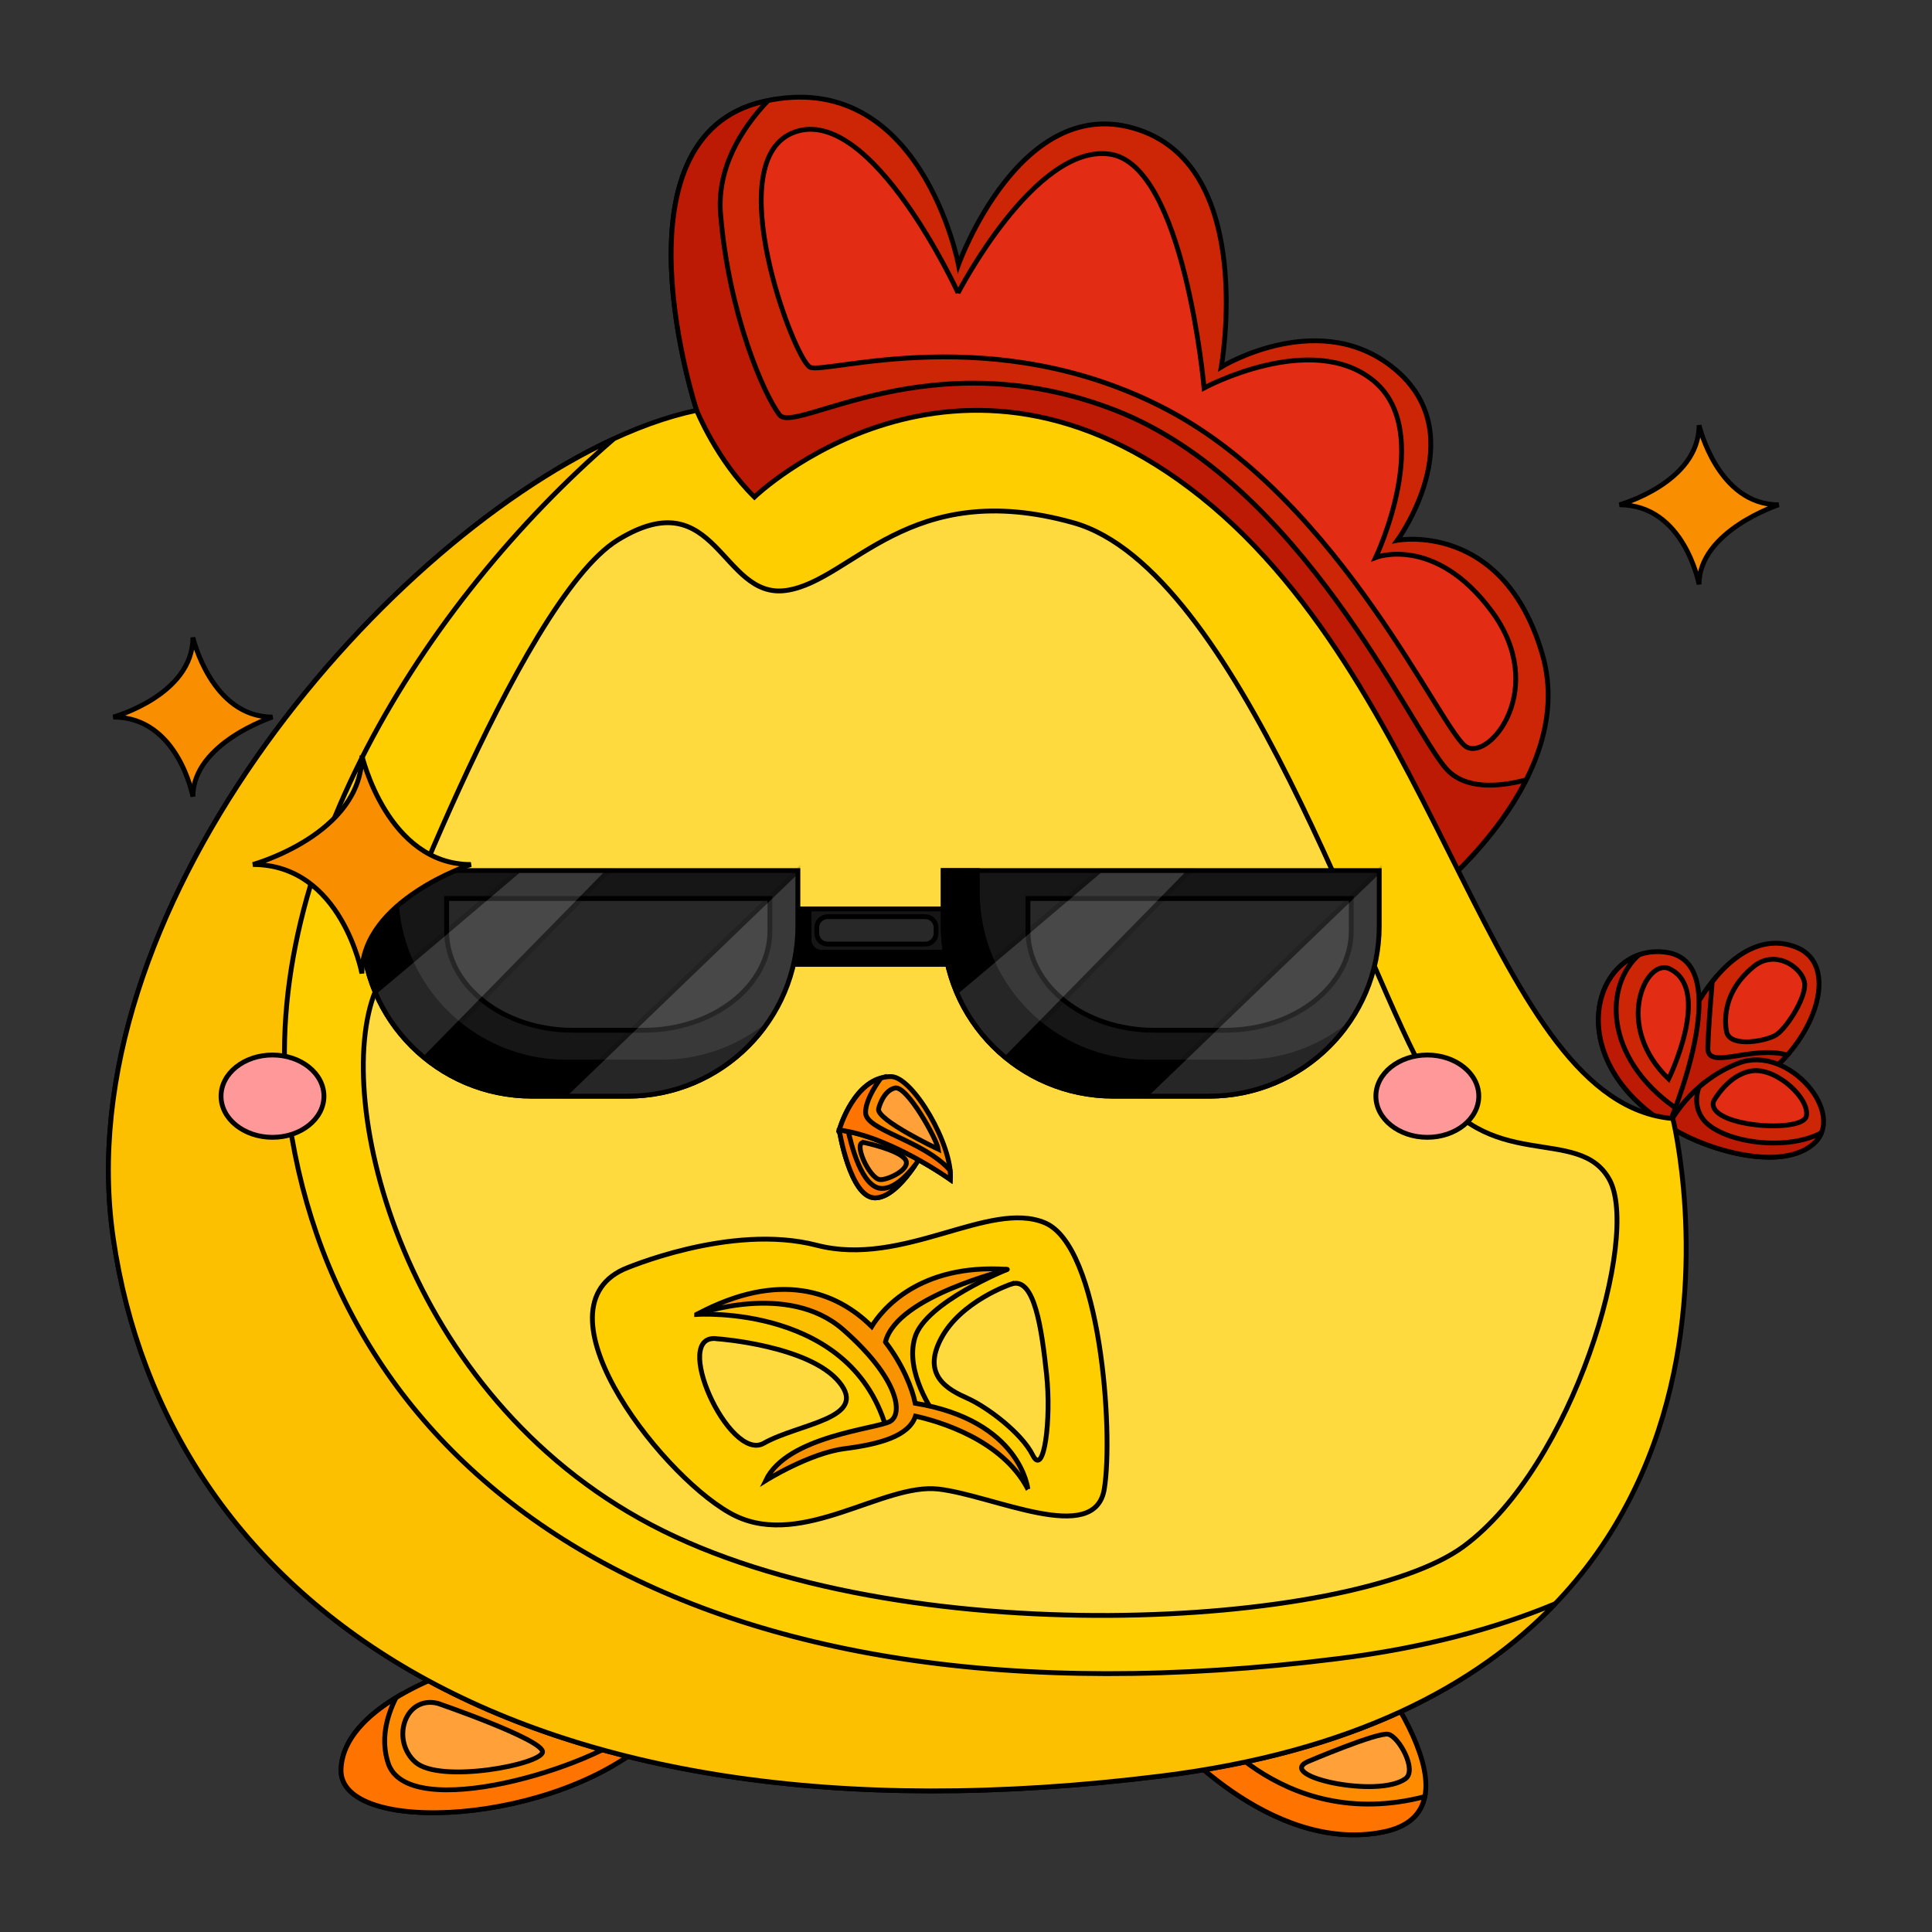 <svg width="400" height="400" xmlns="http://www.w3.org/2000/svg">

 <rect width="100%" height="100%" fill="#333333" stroke="none"/>

 <g>
  <title>background</title>
  <rect fill="none" id="canvas_background" height="402" width="402" y="-1" x="-1"/>
 </g>
 <g>
  <title>Layer 1</title>
  <g stroke="null" id="svg_1">
   <g stroke="null" id="svg_2" display="none">
    <path stroke="null" id="svg_3" d="m-255.175,41.711c-15.843,0 -29.424,9.664 -35.185,23.417c-5.781,-3.529 -12.549,-5.599 -19.818,-5.599c-21.061,0 -38.135,17.074 -38.135,38.136c0,1.211 0.071,2.406 0.181,3.589c-15.322,1.186 -27.394,13.968 -27.394,29.595c0,16.41 13.303,29.713 29.713,29.713c14.914,0 27.225,-10.999 29.352,-25.322c2.049,0.34 4.138,0.561 6.283,0.561c15.844,0 29.425,-9.664 35.185,-23.417c5.781,3.529 12.549,5.599 19.818,5.599c21.062,0 38.136,-17.074 38.136,-38.136c0,-21.061 -17.074,-38.135 -38.136,-38.135z" fill="#CD2606"/>
    <path stroke="null" id="svg_4" d="m-220.133,64.802c-5.838,-13.578 -19.325,-23.09 -35.042,-23.09c-15.843,0 -29.424,9.664 -35.185,23.417c-5.781,-3.529 -12.549,-5.599 -19.818,-5.599c-21.061,0 -38.135,17.074 -38.135,38.136c0,1.211 0.071,2.406 0.181,3.589c-15.322,1.186 -27.394,13.968 -27.394,29.595c0,15.167 11.371,27.655 26.048,29.464c0.709,-7.775 0.107,-16.401 -5.051,-14.73c-8.391,2.718 -17.609,-10.045 -12.291,-23.401c5.319,-13.354 22.455,-15.009 24.346,-17.728c1.891,-2.718 -4.018,-23.518 15.837,-31.909c19.855,-8.391 34.746,0.118 37.346,-0.709c2.6,-0.827 7.862,-19.64 34.746,-22.927c16.026,-1.96 27.641,7.739 34.412,15.894z" fill="#B51702"/>
    <path stroke="null" id="svg_5" d="m-129.114,213.347c0,0 21.615,12.737 22.828,15.99c1.213,3.253 -18.306,20.181 -18.306,20.181l-4.521,-36.171z" fill="#FF8B00"/>
    <path stroke="null" id="svg_6" d="m-124.593,249.518c0,0 7.887,-6.845 13.323,-12.667c-8.781,-2.444 -11.582,-13.865 -12.447,-20.236c-3.112,-1.92 -5.398,-3.268 -5.398,-3.268l4.521,36.171z" fill="#FF7300"/>
    <path stroke="null" id="svg_7" d="m-265.831,342.706c0,0 3.065,37.374 17.402,37.176c14.337,-0.198 19.775,-38.561 19.775,-38.561l-37.176,1.384z" fill="#FF8B00"/>
    <path stroke="null" id="svg_8" d="m-245.062,376.02c-11.54,0.159 -15.775,-24.013 -16.988,-33.454l-3.781,0.141c0,0 3.065,37.374 17.402,37.176c3.652,-0.051 6.724,-2.585 9.279,-6.324c-1.775,1.516 -3.74,2.431 -5.911,2.461z" fill="#FF7300"/>
    <path stroke="null" id="svg_9" d="m-416.696,234.145c0,0 24.895,-0.726 33.554,-29.163c8.659,-28.437 29.495,-102.039 110.945,-118.275c81.45,-16.236 139.087,72.249 149.369,156.405c10.283,84.156 -50.602,122.851 -146.934,116.898c-96.333,-5.953 -137.193,-72.325 -146.934,-125.865z" fill="#FECE00"/>
    <path stroke="null" id="svg_10" d="m-140.549,220.957c-9.847,-61.324 -57.697,-103.993 -96.047,-102.956c-38.349,1.036 -90.518,37.831 -99.501,62.879c-8.983,25.049 -21.075,55.97 -21.075,55.97c-6.587,17.068 -0.092,42.243 20.465,62.8c20.557,20.557 81.75,41.239 131.292,30.858c41.614,-8.72 74.713,-48.226 64.866,-109.551zm-129.914,79.808c-14.847,4.146 -48.532,-6.838 -43.868,-23.198c0,0 11.881,-29.662 25.806,-36.917c13.925,-7.255 51.066,6.341 53.657,18.459c2.591,12.117 -20.749,37.511 -35.595,41.657z" fill="#FFDA3E"/>
    <path stroke="null" id="svg_11" d="m-288.626,259.315c0,0 -4.878,13.928 -3.727,19.171c1.151,5.242 29.567,1.823 29.567,1.823s-2.03,4.483 -13.893,5.774c-11.864,1.292 -23.412,2.841 -24.248,-2.279c-0.836,-5.12 12.301,-24.489 12.301,-24.489z" fill="#FCC000"/>
    <path stroke="null" id="svg_12" d="m-213.854,248.339c0.635,5.689 -3.986,10.874 -10.322,11.581c-6.336,0.707 -11.986,-3.332 -12.621,-9.021c-0.635,-5.689 3.986,-10.874 10.322,-11.581c6.335,-0.707 11.986,3.332 12.621,9.021z" fill="#FF9999"/>
    <g stroke="null" id="svg_13" display="inline">
     <path stroke="null" id="svg_14" d="m-174.302,214.034c0,11.107 -9.004,20.111 -20.111,20.111c-11.107,0 -20.112,-9.005 -20.112,-20.111c0,-11.107 9.004,-20.112 20.112,-20.112c11.107,0 20.111,9.004 20.111,20.112z"/>
     <path stroke="null" id="svg_15" d="m-187.078,224.218c0,2.719 -2.204,4.923 -4.922,4.923c-2.719,0 -4.922,-2.204 -4.922,-4.923c0,-2.718 2.204,-4.922 4.922,-4.922c2.718,0 4.922,2.204 4.922,4.922z" fill="#FFFFFF"/>
     <path stroke="null" id="svg_16" d="m-175.448,207.393c-2.746,-7.839 -10.189,-13.471 -18.966,-13.471c-11.107,0 -20.112,9.004 -20.112,20.112c0,0.408 0.037,0.807 0.061,1.209c6.847,1.237 22.596,2.428 39.017,-7.85z" fill="#FCAE00"/>
     <path stroke="null" id="svg_17" d="m-175.448,207.393c-0.381,-1.089 -0.872,-2.122 -1.426,-3.116c-8.178,7.594 -29.036,10.978 -31.551,5.202c-1.12,-2.572 -0.678,-6.392 0.303,-10.131c-3.931,3.67 -6.404,8.884 -6.404,14.687c0,0.408 0.037,0.807 0.061,1.209c6.847,1.237 22.596,2.428 39.017,-7.85z" fill="#F99300"/>
     <path stroke="null" id="svg_18" d="m-205.369,205.878c0,0 -0.802,-5.661 4.34,-8.633s18.399,0.425 18.776,5.284c0.377,4.859 -21.536,12.455 -23.117,3.35z" fill="#FFC145"/>
    </g>
    <path stroke="null" id="svg_19" d="m-288.626,259.315c-0.59,0.221 -10.771,20.066 -10.623,24.198c0.148,4.131 27.921,0.26 31.315,-1.068c3.394,-1.328 18.556,-16.195 18.556,-16.195s-6.714,12.025 -14.46,17.706c-7.746,5.681 -36.149,7.599 -39.69,2.951c-3.541,-4.647 14.902,-27.591 14.902,-27.591z" fill="#F99300"/>
    <path stroke="null" id="svg_20" d="m-256.276,345.647c-95.183,-8.868 -144.253,-86.02 -123.561,-111.503c20.692,-25.483 22.761,-97.191 90.454,-124.386c34.633,-13.914 72.26,-8.553 100.974,-0.045c-23.27,-19.483 -51.666,-29.41 -83.787,-23.007c-81.45,16.236 -102.286,89.838 -110.945,118.275c-8.659,28.437 -33.554,29.163 -33.554,29.163c9.742,53.54 50.602,119.912 146.934,125.865c41.43,2.56 76.276,-3.162 101.752,-17.183c-21.412,3.949 -50.57,6.333 -88.266,2.821z" fill="#FCC000"/>
    <path stroke="null" id="svg_21" d="m-288.456,273.336c0,0 4.202,-15.313 5.566,-17.005c1.364,-1.692 29.632,1.692 30.45,3.82c0.818,2.128 -11.678,14.625 -14.516,16.371c-2.838,1.746 -22.885,1.689 -21.501,-3.187z" fill="#FFDA3E"/>
    <path stroke="null" id="svg_22" d="m-249.728,363.127c0,0 11.364,-1.013 12.591,0c1.227,1.014 -2.934,9.871 -7.789,10.031c-4.855,0.16 -10.006,-9.679 -4.802,-10.031z" fill="#FFA039"/>
    <path stroke="null" id="svg_23" d="m-118.054,222.32c0,0 7.745,4.31 8.422,5.924c0.677,1.615 -1.739,4.399 -3.889,4.417c-2.15,0.018 -11.808,-13.836 -4.533,-10.342z" fill="#FFA039"/>
    <path stroke="null" id="svg_24" d="m-280.529,69.795c0,0 13.023,-15.326 33.587,-15.131c20.564,0.195 25.938,22.197 24.608,26.603c-1.33,4.406 -20.784,-8.064 -59.026,1.663c-38.242,9.727 -70,44.062 -74.822,50.879c-4.822,6.817 -11.473,-7.981 -4.655,-14.798c6.817,-6.817 22.945,-12.055 25.439,-14.299c2.494,-2.244 -2.161,-16.377 9.477,-25.273c11.639,-8.895 30.511,-3.159 34.751,-3.824c4.24,-0.665 8.444,-3.576 10.641,-5.82z" fill="#E02810"/>
    <g stroke="null" id="svg_25" display="inline">
     <g stroke="null" id="svg_26">
      <path stroke="null" id="svg_27" d="m-416.671,234.165c0,0 2.221,-26.233 -9.299,-29.497c-11.52,-3.264 -13.563,17.618 9.299,29.497z" fill="#CD2606"/>
      <path stroke="null" id="svg_28" d="m-418.375,225.741c0,0 -0.628,-16.426 -6.341,-18.044c-5.712,-1.619 -4.995,12.154 6.341,18.044z" fill="#E02810"/>
      <path stroke="null" id="svg_29" d="m-427.808,204.365c-9.823,-0.62 -10.441,18.588 11.137,29.801c0,0 0.096,-1.217 0.144,-3.1c-14.952,-9.523 -16.592,-22.954 -11.28,-26.701z" fill="#B51702"/>
     </g>
     <g stroke="null" id="svg_30">
      <path stroke="null" id="svg_31" d="m-416.677,234.165c0,0 13.673,-7.575 12.706,-19.207c-0.967,-11.632 -18.883,-9.796 -12.706,19.207z" fill="#CD2606"/>
      <path stroke="null" id="svg_32" d="m-416.44,213.945c-1.699,4.153 -2.257,10.733 -0.236,20.22c0,0 3.026,-1.676 6.13,-4.663c-4.382,-6.337 -4.134,-14.639 -3.201,-19.517c-0.998,0.9 -1.935,2.216 -2.693,3.96z" fill="#B51702"/>
      <path stroke="null" id="svg_33" d="m-410.214,224.889c0,0 7.48,-8.492 3.72,-12.98c-3.761,-4.488 -9.219,2.911 -3.72,12.98z" fill="#E02810"/>
     </g>
     <g stroke="null" id="svg_34">
      <path stroke="null" id="svg_35" d="m-416.671,234.165c0,0 -11.714,-11.075 -18.847,-3.684c-7.134,7.392 6.125,14.598 18.847,3.684z" fill="#CD2606"/>
      <path stroke="null" id="svg_36" d="m-436.314,231.475c-5.1,7.009 7.493,13.114 19.642,2.69c0,0 -0.321,-0.297 -0.845,-0.736c-10.217,7.354 -20.063,3.625 -18.797,-1.954z" fill="#B51702"/>
      <path stroke="null" id="svg_37" d="m-421.327,233.142c0,0 -5.772,-4.157 -9.982,-3.409c-4.21,0.749 -3.88,4.261 -1.643,5.6c2.237,1.339 9.206,0.456 11.625,-2.191z" fill="#E02810"/>
     </g>
    </g>
   </g>
   <g stroke="null" id="svg_38" display="none">
    <g stroke="null" id="svg_39" display="inline">
     <path stroke="null" id="svg_40" d="m666.576,266.677c-1.276,1.276 -23.251,39.414 -23.251,39.414l28.726,-5.955l12.39,32.893l26.087,-35.161l40.762,13.894l-7.019,-36.295l57.49,-12.193l-29.609,-16.82l40.457,-14.371l-72.591,-38.564l-73.442,73.158z" fill="#DD0000"/>
     <path stroke="null" id="svg_41" d="m741.526,301.444c-2.566,0.83 -28.295,-8.677 -31.389,-8.3c-3.094,0.377 -21.655,27.918 -23.693,26.711c-2.037,-1.207 -9.281,-24.296 -11.318,-24.447c-2.037,-0.151 -16.826,2.113 -17.203,-1.358c-0.378,-3.471 12.486,-24.9 12.486,-24.9s6.227,-8.677 2.84,-9.12l-6.673,6.647c-1.276,1.276 -23.251,39.414 -23.251,39.414l28.726,-5.955l12.39,32.893l26.087,-35.161l40.762,13.894l-7.019,-36.295l57.489,-12.194c0,0 -61.215,7.234 -62.045,8.441c-0.83,1.207 4.376,28.899 1.811,29.729z" fill="#C40000"/>
     <path stroke="null" id="svg_42" d="m672.893,271.846c0,0 -6.207,14.724 -5.151,17.035c1.057,2.311 16.111,-1.717 17.564,-0.66c1.453,1.056 0.924,17.564 3.566,18.752c2.641,1.188 16.771,-19.083 20.469,-18.885c3.697,0.198 26.676,7.792 27.996,7.131s-7.66,-26.214 -5.018,-27.997c2.641,-1.783 49.654,-5.935 50.579,-7.194c0.925,-1.258 -23.705,-15.388 -21.261,-17.766c2.443,-2.377 34.468,-9.706 33.147,-12.546c-1.321,-2.839 -53.616,-32.09 -57.71,-29.581c-4.094,2.509 -64.18,71.708 -64.18,71.708z" fill="#FF2C2C"/>
    </g>
    <polygon stroke="null" id="svg_43" points="681.06,263.262 670.408,286.541 689.161,281.033 691.713,302.068 707.468,281.395 731.041,288.649 721.44,265.075 759.521,254.195 744.651,241.889 774.984,227.844 738.123,204.209 " fill="#FF9D00"/>
    <path stroke="null" id="svg_44" d="m723.341,281.882c-1.444,-0.323 -13.598,-4.777 -15.599,-4.519c-2.001,0.258 -10.459,13.17 -11.492,12.783c-1.033,-0.387 -1.808,-13.622 -2.97,-14.203c-1.162,-0.581 -9.942,2.582 -11.556,0.904c-0.896,-0.932 1.612,-10.323 4.152,-18.569l-4.817,4.984l-10.652,23.279l18.753,-5.508l2.552,21.035l15.755,-20.672l23.573,7.254l-9.601,-23.574l38.081,-10.88c0,0 -40.158,6.899 -41.191,8.061c-1.033,1.162 6.456,19.949 5.011,19.626z" fill="#FF8B00"/>
    <g stroke="null" id="svg_45" display="inline">
     <path stroke="null" id="svg_46" d="m437.383,3.737l0,-60.587l43.823,34.979l26.734,-40.117l18.747,53.774l45.885,-18.605l-10.515,60.436l-83.573,78.316l-43.032,26.962c0,0 0.015,-53.26 0.374,-52.918c0.359,0.342 -57.354,-3.768 -57.354,-3.768l37.676,-29.474l-33.908,-31.835l55.144,-17.163z" fill="#DD0000"/>
     <path stroke="null" id="svg_47" d="m382.238,20.899l33.909,31.835l-37.676,29.475c0,0 57.713,4.11 57.354,3.768c-0.359,-0.343 -0.374,52.918 -0.374,52.918l35.022,-21.943c0.186,-1.101 0.298,-1.839 0.298,-1.839s-20.149,3.338 -20.776,0c-0.628,-3.338 -0.803,-26.944 -2.353,-30.998c-1.55,-4.054 -39.582,-9.061 -39.343,-11.922c0.238,-2.861 18.479,-16.452 19.075,-19.458c0.596,-3.005 -31.594,-27.992 -29.09,-29.423c2.503,-1.431 44.946,-12.399 47.45,-15.26c2.503,-2.862 -8.352,-64.901 -8.352,-64.901l0,60.587l-55.144,17.163z" fill="#C40000"/>
     <path stroke="null" id="svg_48" d="m454.121,3.441c0,0 -7.005,-34.123 -5.649,-37.964c1.356,-3.842 30.055,22.259 34.123,22.598c4.068,0.339 20.112,-32.089 22.824,-32.089c2.712,0 14.689,41.806 17.852,44.066c3.164,2.26 34.913,-13.559 36.834,-12.655c1.921,0.904 -9.039,19.886 -10.395,22.824c-1.356,2.938 -36.495,15.028 -57.173,31.637c-20.677,16.609 -30.394,62.822 -32.993,64.177c-2.599,1.356 -0.791,-25.196 -2.711,-29.377c-1.921,-4.181 -32.654,-4.407 -35.479,-7.005c-2.825,-2.599 17.4,-15.141 18.078,-18.982c0.678,-3.842 -25.423,-18.756 -25.084,-22.372c0.339,-3.615 36.721,-10.96 38.868,-12.655c2.147,-1.695 1.925,-7.075 0.904,-12.203z" fill="#FF2C2C"/>
    </g>
    <polygon stroke="null" id="svg_49" points="452.015,52.734 420.455,69.256 460.784,80.076 455.077,110.153 485.932,104.717 540.117,33.985 547.69,4.124 514.151,16.957 499.003,-26.819 484.072,9.101 452.015,-17.298 457.89,21.868 414.721,21.651 " fill="#FF9D00"/>
    <path stroke="null" id="svg_50" d="m420.455,69.256l40.329,10.819l-5.707,30.078l30.854,-5.436l54.185,-70.732l5.117,-20.176c-13.117,5.61 -32.142,15.219 -46.92,28.723c-25.049,22.888 -31.892,51.354 -33.571,50.321c-1.678,-1.033 2.453,-18.593 0,-20.142c-2.453,-1.549 -22.595,-3.615 -22.822,-6.714c-0.227,-3.099 20.369,-11.879 18.863,-14.719c-1.507,-2.84 -46.063,-29.627 -46.063,-29.627l37.294,31.083l-31.56,16.522z" fill="#FF8B00"/>
    <g stroke="null" id="svg_51" display="inline">
     <path stroke="null" id="svg_52" d="m459.851,145.774c0,0 -20.092,-15.303 -29.495,-11.473c-9.403,3.829 -1.421,42.957 29.495,61.886c0,0 5.547,-32.282 0,-50.412z" fill="#FECE00"/>
     <path stroke="null" id="svg_53" d="m431.924,133.851c-0.549,0.1 -1.073,0.249 -1.567,0.45c-9.403,3.829 -1.421,42.957 29.495,61.886c0,0 0.431,-2.508 0.933,-6.517c-23.724,-16.685 -32.341,-45.326 -28.86,-55.818z" fill="#FCC000"/>
     <path stroke="null" id="svg_54" d="m560.539,16.957c0,0 -4.292,-27.202 23.07,-37.021c27.362,-9.819 43.464,23.565 43.464,23.565s25.529,-22.91 46.083,-7.07c20.554,15.841 9.95,34.3 9.95,34.3s37.804,13.484 19.229,59.698c-18.574,46.213 -142.04,-48.701 -142.04,-48.701l0.245,-24.772z" fill="#CD2606"/>
     <path stroke="null" id="svg_55" d="m638.856,22.877c-41.37,-9.164 -60.106,7.615 -66.768,-5.92c-3.241,-6.586 -3.08,-18.379 -2.061,-28.752c-12.137,11.96 -9.488,28.752 -9.488,28.752l-0.245,24.772c0,0 78.95,60.693 120.082,61.38l8.263,-0.833c6.258,-1.533 11.044,-5.253 13.695,-11.847c2.501,-6.224 3.979,-11.853 4.666,-16.937c-13.505,-16.615 -39.644,-44.303 -68.144,-50.616z" fill="#BC1A04"/>
     <g stroke="null" id="svg_56">
      <path stroke="null" id="svg_57" d="m751.29,187.824c0,0 10.107,3.661 25.812,2.488s29.508,-12.916 23.016,-21.918c-11.63,-16.125 -44.6,5.866 -48.828,19.43z" fill="#CD2606"/>
      <path stroke="null" id="svg_58" d="m769.287,177.251c1.868,-2.781 6.234,-8.572 9.419,-12.748c-12.283,4.261 -24.908,15.274 -27.416,23.321c0,0 10.107,3.661 25.812,2.488c2.509,-0.188 4.97,-0.646 7.306,-1.319c-6.067,-6.771 -18.228,-7.118 -15.121,-11.742z" fill="#BC1A04"/>
      <path stroke="null" id="svg_59" d="m751.29,187.824c0,0 35.015,-23.606 22.097,-35.077c-12.918,-11.471 -35.718,6.715 -22.097,35.077z" fill="#CD2606"/>
      <path stroke="null" id="svg_60" d="m767.419,149.599c-12.69,-2.952 -27.814,13.891 -16.128,38.225c0,0 1.464,-0.987 3.683,-2.656c-8.006,-19.747 1.763,-33.968 12.446,-35.569z" fill="#BC1A04"/>
      <path stroke="null" id="svg_61" d="m757.352,178.466c0,0 20.497,-12.439 14.415,-22.121c-3.283,-5.227 -18.719,4.175 -14.415,22.121z" fill="#E22C14"/>
      <path stroke="null" id="svg_62" d="m751.29,187.824c0,0 9.91,-6.125 22.336,-3.478c12.427,2.647 15.357,24.679 4.284,25.971c-11.073,1.293 -23.805,-15.059 -26.621,-22.493z" fill="#CD2606"/>
      <path stroke="null" id="svg_63" d="m781.221,209.081c-10.108,-0.852 -21.827,-11.532 -22.135,-18.239c-0.137,-2.987 1.351,-5.19 3.258,-6.775c-6.635,1.027 -11.053,3.756 -11.053,3.756c2.816,7.434 15.548,23.786 26.62,22.493c1.292,-0.15 2.393,-0.584 3.311,-1.236z" fill="#BC1A04"/>
      <path stroke="null" id="svg_64" d="m763.535,188.785c0,0 6.409,-3.589 11.707,-1.151c5.299,2.438 8.082,12.98 5.107,16.12c-2.975,3.139 -21.658,-10.835 -16.814,-14.969z" fill="#E22C14"/>
      <path stroke="null" id="svg_65" d="m775.058,176.709c0,0 2.619,-8.665 14.005,-9.922c7.033,-0.776 9.901,7.209 7.873,10.332c-2.029,3.123 -9.593,6.437 -12.289,6.363c-2.696,-0.074 -10.505,-3.137 -9.589,-6.773z" fill="#E22C14"/>
     </g>
     <path stroke="null" id="svg_66" d="m560.539,16.957c0,0 2.731,15.758 10.043,15.559c7.311,-0.199 58.978,-25.333 106.55,20.745c47.572,46.078 50.796,96.384 50.796,96.384s7.548,24.496 26.099,34.469c0,0 0.069,95.547 -145.48,102.13c-145.549,6.582 -164.011,-97.907 -154.427,-140.129c9.15,-40.315 36.007,-119.184 106.42,-129.158z" fill="#FECE00"/>
     <path stroke="null" id="svg_67" d="m702.335,160.993c0,0 24.184,-8.155 28.706,1.774l-0.52,-11.018c0,0 -4.129,-3.187 -28.187,9.244z" fill="#FCC000"/>
     <path stroke="null" id="svg_68" d="m526.686,71.409c1.367,-1.027 69.092,-45.319 123.372,-10.716c54.28,34.603 26.597,82.155 33.518,111.177c6.921,29.022 40.854,28.963 39.738,44.174c-1.116,15.21 -130.431,47.741 -190.207,0.719c-55.365,-43.553 -38.602,-121.171 -6.42,-145.354z" fill="#FFDA3E"/>
     <path stroke="null" id="svg_69" d="m560.539,16.957c-70.413,9.973 -97.269,88.843 -106.42,129.158c-9.583,42.221 8.878,146.711 154.427,140.129c70.273,-3.178 106.601,-27.095 125.381,-50.984c-83.413,40.19 -239.956,33.247 -252.614,-61.604c-15.347,-115.008 79.226,-156.699 79.226,-156.699z" fill="#FCC000"/>
     <path stroke="null" id="svg_70" d="m542.311,98.209c-1.046,-1.19 -2.859,-1.307 -4.054,-0.261l-11.307,9.929l-9.93,-11.309c-1.047,-1.192 -2.862,-1.31 -4.054,-0.261c-0.645,0.567 -0.977,1.361 -0.977,2.158c0,0.673 0.236,1.349 0.716,1.896l9.928,11.306l-11.31,9.931c-1.192,1.046 -1.31,2.862 -0.261,4.054c0.567,0.645 1.36,0.976 2.157,0.976c0.673,0 1.35,-0.236 1.897,-0.716l11.307,-9.929l9.932,11.31c1.046,1.192 2.861,1.31 4.053,0.261c1.19,-1.046 1.308,-2.859 0.261,-4.054l-9.93,-11.307l11.309,-9.931c1.192,-1.047 1.31,-2.862 0.261,-4.054z"/>
     <path stroke="null" id="svg_71" d="m665.682,96.659c-1.047,-1.189 -2.859,-1.307 -4.054,-0.261l-11.307,9.929l-9.93,-11.308c-1.046,-1.192 -2.862,-1.31 -4.054,-0.261c-0.645,0.567 -0.976,1.36 -0.976,2.157c0,0.674 0.236,1.35 0.716,1.897l9.928,11.306l-11.309,9.931c-1.192,1.047 -1.31,2.862 -0.261,4.054c0.567,0.645 1.361,0.977 2.158,0.977c0.673,0 1.349,-0.236 1.896,-0.716l11.307,-9.929l9.932,11.31c1.047,1.192 2.862,1.31 4.054,0.261c1.189,-1.046 1.307,-2.859 0.261,-4.054l-9.93,-11.307l11.309,-9.931c1.192,-1.046 1.31,-2.862 0.261,-4.054z"/>
     <ellipse stroke="null" id="svg_72" ry="8.522" rx="10.652" cy="134.301" cx="494.505" fill="#FF9999"/>
     <ellipse stroke="null" id="svg_73" ry="8.522" rx="10.652" cy="134.301" cx="681.06" fill="#FF9999"/>
     <g stroke="null" id="svg_74">
      <path stroke="null" id="svg_75" d="m572.602,145.494c0,0 -0.929,-17.709 7.419,-22.34c8.349,-4.631 25.2,8.044 26.725,12.051c1.525,4.007 -4.163,18.802 -4.163,18.802l-13.813,7.069c0,0 -6.924,1.008 -8.46,-0.48c-1.536,-1.488 -7.708,-15.103 -7.708,-15.103z" fill="#660000"/>
      <path stroke="null" id="svg_76" d="m606.747,135.205c-0.129,-0.338 -0.366,-0.737 -0.699,-1.183c0.183,0.904 0.279,1.837 0.279,2.792c0,8.098 -6.877,14.662 -15.361,14.662s-15.361,-6.564 -15.361,-14.662c0,-6.965 5.089,-12.796 11.91,-14.291c-2.781,-0.602 -5.404,-0.527 -7.494,0.632c-8.348,4.631 -7.419,22.34 -7.419,22.34s6.171,13.615 7.708,15.103c1.536,1.488 8.46,0.48 8.46,0.48l13.813,-7.069c0,0 5.688,-14.796 4.163,-18.802z" fill="#540000"/>
      <path stroke="null" id="svg_77" d="m573.296,136.869c-0.31,0.186 1.239,18.579 15.234,18.95c13.996,0.372 15.978,-21.179 15.978,-21.179s4.613,5.883 3.978,16.721c-0.634,10.838 -10.047,23.347 -29.921,16.611c-17.278,-5.856 -5.888,-33.332 -5.888,-33.332l0.619,2.229z" fill="#FF8B00"/>
      <g stroke="null" id="svg_78">
       <path stroke="null" id="svg_79" d="m580.805,165.256c-12.712,-4.308 -9.906,-20.32 -7.535,-28.481l-0.593,-2.135c0,0 -11.39,27.476 5.888,33.332c13.357,4.527 21.989,0.361 26.406,-6.148c-4.836,4.836 -12.786,7.29 -24.166,3.433z" fill="#FF7300"/>
      </g>
      <path stroke="null" id="svg_80" d="m574.907,138.293c0,0 4.928,-8.4 14.879,-7.843c9.951,0.557 11.895,11.125 16.668,11.125s2.017,-26.196 -17.75,-25.391c-19.767,0.805 -21.664,32.884 -13.797,22.109z" fill="#FF8B00"/>
      <path stroke="null" id="svg_81" d="m603.984,137.976c-2.013,-1.651 -7.122,-9.744 -15.611,-9.105c-8.489,0.638 -11.136,5.43 -14.203,6.398c-1.369,0.432 -2.546,0.092 -3.431,-0.416c-0.682,4.998 0.901,7.915 4.168,3.44c0,0 4.928,-8.4 14.879,-7.843c9.951,0.557 11.895,11.125 16.668,11.125c0.885,0 1.511,-0.901 1.818,-2.364c-1.384,0.251 -2.908,-0.105 -4.287,-1.236z" fill="#FF7300"/>
      <path stroke="null" id="svg_82" d="m574.751,130.169c0,0 2.55,-8.877 11.427,-11.298c8.877,-2.421 18.851,7.521 20.465,14.719c1.614,7.198 -5.842,-5.391 -14.526,-6.585c-8.683,-1.194 -16.527,5.326 -17.366,5.875c-0.84,0.549 -0.507,-1.357 0,-2.711z" fill="#FFA039"/>
      <path stroke="null" id="svg_83" d="m574.239,147.619c0,0 4.799,12.626 16.611,10.929c11.812,-1.697 12.117,-13.483 14.527,-13.615c2.41,-0.132 2.749,16.839 -8.418,19.589c-11.167,2.75 -20.289,-2.715 -22.72,-8.078c-2.431,-5.363 -1.918,-12.399 0,-8.825z" fill="#FFA039"/>
      <path stroke="null" id="svg_84" d="m600.062,142.367c-0.644,4.031 -5.821,6.555 -11.563,5.638c-5.742,-0.918 -9.875,-4.929 -9.231,-8.961c0.645,-4.031 5.822,-6.555 11.564,-5.638c5.742,0.918 9.875,4.93 9.23,8.961z" fill="#770101"/>
     </g>
     <g stroke="null" id="svg_85">
      <path stroke="null" id="svg_86" d="m497.849,200.067c0,0 11.624,-8.463 21.637,-0.393c10.013,8.07 5.276,33.203 -5.063,36.019c-10.339,2.815 -32.436,-23.503 -16.574,-35.626z" fill="#FF8B00"/>
      <path stroke="null" id="svg_87" d="m506.73,204.011c0,0 5.248,-4.108 11.793,2.133c6.545,6.241 1.662,23.406 -4.017,24.653c-5.046,1.108 -19.601,-19.216 -7.777,-26.785z" fill="#FFA039"/>
      <path stroke="null" id="svg_88" d="m503.366,201.435c0,0 5.827,-4.24 12.782,-3.854c-9.086,-4.22 -18.299,2.486 -18.299,2.486c-15.292,11.688 4.696,36.567 15.417,35.817c-10.575,-5.313 -22.81,-24.582 -9.9,-34.449z" fill="#FF7300"/>
     </g>
     <g stroke="null" id="svg_89">
      <path stroke="null" id="svg_90" d="m673.191,207.273c0,0 13.827,-3.947 20.452,7.074c6.626,11.022 -6.468,32.993 -17.145,32.079c-10.676,-0.913 -22.371,-33.226 -3.307,-39.153z" fill="#FF8B00"/>
      <path stroke="null" id="svg_91" d="m680.174,214.031c0,0 6.341,-2.051 10.34,6.06c3.999,8.112 -6.491,22.55 -12.252,21.767c-5.119,-0.696 -11.795,-24.787 1.912,-27.826z" fill="#FFA039"/>
      <path stroke="null" id="svg_92" d="m677.901,210.456c0,0 6.929,-1.977 13.327,0.778c-7.08,-7.088 -18.037,-3.96 -18.037,-3.96c-18.379,5.714 -8.169,35.951 2.155,38.934c-8.102,-8.627 -12.961,-30.928 2.555,-35.752z" fill="#FF7300"/>
     </g>
     <path stroke="null" id="svg_93" d="m702.335,160.993c0,0 21.025,-10.18 26.558,-3.91c5.533,6.271 -12.615,33.271 -12.615,33.271s21.562,-20.205 18.812,-37.255c-1.844,-11.434 -32.755,7.894 -32.755,7.894z" fill="#F99300"/>
     <path stroke="null" id="svg_94" d="m703.483,165.881c0,0 12.543,-6.807 18.414,-3.114c5.871,3.693 -4.981,23.308 -9.207,24.909c-4.225,1.601 -16.012,-16.68 -9.207,-21.794z" fill="#FFDA3E"/>
     <path stroke="null" id="svg_95" d="m625.553,8.25c0,0 -20.45,-27.124 -36.738,-22.818s-10.404,26.047 -8.323,28.702c2.081,2.655 36.164,-2.942 70.75,9.328c34.586,12.27 49.439,38.102 51.663,37.887c2.225,-0.215 -8.18,-22.029 -23.392,-29.706c0,0 6.099,-23.105 -12.772,-31.716c-18.872,-8.611 -41.187,8.324 -41.187,8.324z" fill="#E22C14"/>
     <path stroke="null" id="svg_96" d="m448.576,145.014c0,0 -7.242,-7.82 -13.125,-6.12s5.95,25.059 10.541,29.173c4.59,4.114 4.914,-20.892 2.584,-23.053z" fill="#FFDA3E"/>
    </g>
    <path stroke="null" id="svg_97" d="m489.896,14.545c0,0 6.029,-19.938 7.537,-20.829s9.455,28.845 11.648,29.05c2.192,0.205 19.115,-6.897 20.966,-7.011c1.85,-0.115 -24.871,14.959 -35.765,23.044c-10.894,8.085 -23.295,33.709 -24.117,34.669c-0.822,0.959 2.261,-8.496 0,-9.318c-2.261,-0.822 -16.375,-2.261 -16.306,-3.289c0.068,-1.028 17.06,-9.935 18.225,-12.47c1.165,-2.535 -31.86,-18.636 -31.38,-20.281c0.479,-1.644 21.993,1.028 24.391,0c2.398,-1.028 -3.768,-27.269 -2.056,-28.365c1.713,-1.096 25.214,23.158 26.858,14.799z" fill="#FFB243"/>
    <path stroke="null" id="svg_98" d="m693.838,270.118c0,0 15.797,-6.85 30.932,-20.769c15.135,-13.92 22.923,-29.993 24.967,-30.38c2.044,-0.387 16.405,7.144 15.798,8.875s-25.354,11.556 -26.072,13.382c-0.718,1.826 10.44,9.614 8.948,11.105c-1.492,1.492 -31.043,7.512 -32.368,9.059c-1.326,1.547 2.872,11.876 1.657,13.367c-1.215,1.491 -9.611,-1.823 -11.268,-0.994c-1.657,0.828 -6.904,9.5 -7.844,9.5c-0.939,0 0.387,-10.495 -1.546,-10.495s-8.782,1.657 -9.722,1.105c-0.939,-0.552 3.973,-2.548 6.518,-3.756z" fill="#FFB243"/>
    <g stroke="null" id="svg_99" display="inline">
     <polygon stroke="null" id="svg_100" points="562.71,322.071 581.241,293.623 585.161,323.03 621.697,313.941 595.142,337.11 612.43,356.536 589.082,356.536 588.726,379.883 570.904,363.487 550.052,379.883 552.012,354.041 525.813,346.021 549.161,335.506 540.606,316.436 " fill="#DD0000"/>
     <path stroke="null" id="svg_101" d="m570.406,326.894c0,0 8.454,-22.493 9.257,-22.57c0.804,-0.077 3.022,20.925 3.902,21.575c0.88,0.651 24.788,-7.23 25.783,-6.733c0.994,0.497 -17.1,17.185 -17.444,18.692c-0.344,1.507 15.11,13.818 14.154,14.835c-0.956,1.017 -18.591,0.672 -19.203,0.979c-0.612,0.306 -0.421,15.684 -1.301,16.296c-0.88,0.612 -12.433,-12.738 -13.542,-12.853s-12.356,8.53 -13.465,8.263c-1.11,-0.268 0.727,-12.624 0,-14.536c-0.727,-1.913 -14.192,-6.274 -14.154,-7.039c0.038,-0.765 11.82,-4.914 12.012,-6.646c0.191,-1.732 -4.17,-10.606 -3.596,-11.027c0.574,-0.421 16.763,2.967 17.597,0.765z" fill="#FF2C2C"/>
     <path stroke="null" id="svg_102" d="m571.349,360.353c-2.373,-0.405 -15.454,11.229 -16.207,9.724c-0.752,-1.506 0.29,-16.843 -0.463,-18.059c-0.753,-1.216 -15.628,-5.094 -16.091,-7.062c-0.463,-1.968 13.95,-7.177 14.702,-8.204c0.752,-1.027 -6.367,-13.038 -4.631,-13.731c1.736,-0.693 14.296,3.818 16.669,2.834c2.373,-0.984 15.912,-32.234 15.912,-32.234l-18.53,28.448l-22.105,-5.635l8.555,19.07l-23.347,10.515l26.199,8.02l-1.96,25.842l20.852,-16.397l17.823,16.397c0,0 -15.004,-19.124 -17.377,-19.53z" fill="#C40000"/>
     <polygon stroke="null" id="svg_103" points="559.676,337.288 555.398,327.664 565.022,329.803 573.933,316.436 575.359,332.119 592.971,325.882 582.31,338.535 597.281,351.189 581.062,348.338 583.201,363.487 573.399,353.328 559.854,362.595 563.419,348.16 549.161,344.06 " fill="#FF9D00"/>
     <path stroke="null" id="svg_104" d="m565.022,329.803l-9.624,-2.139l4.278,9.624l-10.515,6.772l14.258,4.099l-3.565,14.436l13.545,-9.267l9.802,10.158l-0.903,-6.398c-3.451,-2.224 -8.663,-6.269 -9.077,-6.452c-0.546,-0.242 -8.702,5.955 -9.09,4.842c-0.387,-1.114 1.598,-8.473 0.891,-9.297c-0.707,-0.823 -9.025,-2.663 -8.541,-3.97c0.484,-1.307 4.6,-2.857 5.52,-4.164c0.92,-1.307 -2.711,-6.149 -1.84,-6.778c0.872,-0.63 4.861,-1.467 4.861,-1.467z" fill="#FF8B00"/>
     <path stroke="null" id="svg_105" d="m567.196,330.634c0,0 4.066,-7.344 4.787,-7.607c0.721,-0.262 1.705,10.852 2.491,11.213c0.787,0.36 11.311,-4.721 11.868,-4.262c0.557,0.459 -6.721,8.131 -6.754,8.787c-0.033,0.656 10.918,7.967 10.426,8.918c-0.492,0.951 -10.721,-1.902 -11.082,-1.443s1.213,6.131 0.918,6.426c-0.295,0.295 -5.016,-5.016 -5.77,-4.984c-0.754,0.033 -6.951,5.335 -7.476,4.995c-0.525,-0.339 2.393,-8.274 1.705,-8.667c-0.689,-0.394 -7.377,-1.082 -7.147,-2.164s3.672,-2.918 3.737,-3.606c0.066,-0.689 -2.754,-6.426 -1.902,-6.82c0.852,-0.393 3.713,0.076 4.197,-0.787z" fill="#FFB243"/>
    </g>
   </g>
   <g stroke="null" id="svg_106">
    <path stroke="null" id="svg_107" d="m97.005,344.906c0,0 -25.806,7.267 -26.4,21.357c-0.593,14.09 45.384,11.717 64.961,-7.119l106.192,0c0,0 20.912,24.768 44.494,20.17s-6.823,-40.044 -6.823,-40.044l-182.425,5.636z" fill="#FF8B00"/>
    <path stroke="null" id="svg_108" d="m286.253,379.314c5.458,-1.064 8,-3.792 8.72,-7.34c-30.307,7.883 -46.807,-17.034 -46.807,-17.034s-106.627,-5.994 -115.811,2.513s-47.948,20.204 -52.008,7.54c-1.519,-4.739 -0.398,-9.437 1.635,-13.498c-5.792,3.533 -11.11,8.461 -11.375,14.767c-0.593,14.09 45.384,11.717 64.961,-7.119l106.192,0c0,0 20.912,24.768 44.494,20.17z" fill="#FF7300"/>
    <path stroke="null" id="svg_109" d="m144.239,84.956c0,0 -18.579,-56.609 13.915,-63.96c32.495,-7.352 40.287,33.818 40.287,33.818s12.939,-36.171 37.347,-27.936c24.407,8.234 17.056,49.109 17.056,49.109s20.879,-12.792 36.464,0.882c15.586,13.674 0,34.994 0,34.994s21.908,-4.117 29.995,23.525c8.087,27.642 -26.466,52.794 -26.466,52.794s-145.858,-43.972 -146.151,-46.031c-0.294,-2.059 -2.447,-57.195 -2.447,-57.195z" fill="#CD2606"/>
    <path stroke="null" id="svg_110" d="m299.333,159.054c-7.496,-8.632 -30.097,-59.173 -68.372,-74.097c-38.275,-14.925 -66.328,5.044 -69.548,0.955c-3.221,-4.088 -10.522,-20.897 -12.225,-41.568c-0.78,-9.463 4.161,-17.519 9.804,-23.502c-0.282,0.057 -0.551,0.09 -0.837,0.155c-32.494,7.352 -13.915,63.96 -13.915,63.96s2.153,55.137 2.447,57.195c0.294,2.059 146.151,46.031 146.151,46.031s15.278,-11.134 23.135,-26.722c-5.825,1.534 -12.77,2.049 -16.64,-2.406z" fill="#BC1A04"/>
    <g stroke="null" id="svg_111">
     <path stroke="null" id="svg_112" d="m345.421,233.02c0,0 9.061,-2.049 19.941,-10.227c10.88,-8.177 15.447,-23.159 6.526,-26.681c-15.982,-6.309 -29.716,25.067 -26.467,36.908z" fill="#CD2606"/>
     <path stroke="null" id="svg_113" d="m353.585,216.934c0.063,-2.894 0.539,-9.144 0.909,-13.668c-6.95,8.828 -11.001,22.729 -9.073,29.753c0,0 9.062,-2.049 19.941,-10.227c1.738,-1.307 3.315,-2.787 4.701,-4.367c-7.572,-2.098 -16.582,3.322 -16.479,-1.492z" fill="#BC1A04"/>
     <path stroke="null" id="svg_114" d="m345.421,233.02c0,0 14.469,-33.505 -0.279,-35.828c-14.749,-2.323 -22.857,21.543 0.279,35.828z" fill="#CD2606"/>
     <path stroke="null" id="svg_115" d="m339.331,197.685c-10.611,3.77 -13.76,23.079 6.091,35.335c0,0 0.605,-1.401 1.441,-3.65c-15.034,-10.635 -14.558,-25.538 -7.532,-31.684z" fill="#BC1A04"/>
     <path stroke="null" id="svg_116" d="m345.468,223.384c0,0 9.114,-18.61 0.173,-22.818c-4.826,-2.272 -11.674,11.768 -0.173,22.818z" fill="#E22C14"/>
     <path stroke="null" id="svg_117" d="m345.421,233.02c0,0 4.354,-9.077 14.631,-12.947c10.276,-3.869 22.682,10.795 15.229,16.899c-7.454,6.105 -24.344,0.144 -29.859,-3.952z" fill="#CD2606"/>
     <path stroke="null" id="svg_118" d="m377.113,234.529c-7.752,4.094 -21.26,1.788 -24.612,-2.949c-1.493,-2.109 -1.436,-4.406 -0.789,-6.448c-4.349,3.841 -6.291,7.888 -6.291,7.888c5.515,4.097 22.405,10.057 29.859,3.952c0.87,-0.712 1.468,-1.541 1.832,-2.443z" fill="#BC1A04"/>
     <path stroke="null" id="svg_119" d="m354.779,228.009c0,0 2.99,-5.6 7.982,-6.297c4.992,-0.697 11.934,5.675 11.233,9.347c-0.701,3.672 -20.812,2.216 -19.215,-3.051z" fill="#E22C14"/>
     <path stroke="null" id="svg_120" d="m357.532,213.848c0,0 -2.135,-7.526 5.564,-13.75c4.755,-3.845 10.566,0.627 10.546,3.846c-0.02,3.219 -3.978,9.158 -5.974,10.361c-1.997,1.203 -9.107,2.617 -10.136,-0.456z" fill="#E22C14"/>
    </g>
    <path stroke="null" id="svg_121" d="m156.196,102.902c0,0 42.021,-40.377 92.493,0c50.472,40.378 60.097,125.441 97.657,128.686c0,0 29.708,119.213 -105.926,136.115c-135.635,16.902 -206.238,-37.76 -216.961,-111.273c-11.019,-75.543 70.559,-161.015 120.78,-171.474c0,0 4.122,10.245 11.957,17.945z" fill="#FECE00"/>
    <path stroke="null" id="svg_122" d="m333.215,244.229c-6.391,-11.652 -25.372,-0.55 -37.701,-21.008c-12.329,-20.458 -39.189,-105.431 -73.293,-114.996c-34.105,-9.565 -45.883,12.083 -59.441,14.02c-13.558,1.937 -14.332,-23.047 -34.862,-10.458c-20.529,12.589 -50.259,93.561 -50.259,93.561c-8.876,22.441 5.649,83.227 57.231,110.384c51.582,27.157 145.257,21.299 168.111,4.45c22.854,-16.85 36.605,-64.3 30.214,-75.952zm-104.585,64.064c-1.936,11.887 -23.02,1.283 -34.364,0c-11.344,-1.283 -27.999,12.249 -41.944,5.58c-13.945,-6.669 -42.415,-42.195 -23.241,-51.063c0,0 22.122,-9.642 40.015,-4.994c17.894,4.648 35.698,-9.49 47.229,-4.648c11.531,4.842 14.243,43.237 12.306,55.124z" fill="#FFDA3E"/>
    <path stroke="null" id="svg_123" d="m144.239,272.136c0,0 32.612,-2.254 39.524,24.541l3.896,-3.755l-2.39,-8.539l-3.676,-5.626c0,0 2.659,-13.633 26.948,-15.947c0,0 -16.887,6.79 -19.108,14.069c-2.221,7.28 4.058,15.873 4.058,15.873l-4.719,-1.656l-4.546,-6.341c0,0 -7.298,-12.203 -14.117,-14.596c-6.82,-2.393 -16.237,-2.298 -25.87,1.977z" fill="#FCC000"/>
    <path stroke="null" id="svg_124" d="m276.866,343.425c-135.635,16.902 -206.238,-37.76 -216.961,-111.273c-7.5,-51.415 27.899,-107.406 67.106,-141.24c-49.549,22.9 -113.381,98.136 -103.552,165.519c10.723,73.513 81.327,128.175 216.961,111.273c39.757,-4.954 65.294,-18.704 81.551,-35.66c-12.511,5.207 -27.386,9.174 -45.106,11.382z" fill="#FCC000"/>
    <g stroke="null" id="svg_125">
     <rect stroke="null" id="svg_126" height="11.483" width="43.354" fill="#161616" y="188.182" x="158.124"/>
     <path stroke="null" id="svg_127" d="m170.107,197.153c-1.443,0 -2.614,-1.17 -2.614,-2.614l0,-6.255c0,-0.036 0.019,-0.066 0.02,-0.102l-9.389,0l0,11.482l43.354,0l0,-2.512l-31.372,0z"/>
     <g stroke="null" id="svg_128">
      <path stroke="null" id="svg_129" d="m285.552,180.241l0,11.491c0,19.45 -15.767,35.217 -35.217,35.217l-19.831,0c-19.449,0 -35.216,-15.767 -35.216,-35.217l0,-11.491l90.264,0z" fill="#161616"/>
      <path stroke="null" id="svg_130" d="m279.762,186.028l0,6.71c0,11.356 -11.691,20.563 -26.113,20.563l-14.705,0c-14.422,0 -26.113,-9.206 -26.113,-20.563l0,-6.71l66.93,0z" fill="#282828"/>
      <path stroke="null" id="svg_131" d="m257.39,219.894l-19.831,0c-19.449,0 -35.217,-15.767 -35.217,-35.217l0,-4.436l-7.055,0l0,11.491c0,19.449 15.767,35.216 35.216,35.216l19.831,0c11.526,0 21.726,-5.562 28.151,-14.12c-5.884,4.417 -13.172,7.066 -21.096,7.066z"/>
     </g>
     <g stroke="null" id="svg_132" opacity="0.15">
      <path stroke="null" id="svg_133" d="m250.335,226.948c19.45,0 35.217,-15.767 35.217,-35.216l0,-11.491l-48.519,46.708l13.302,0z" fill="#FFFFFF"/>
      <path stroke="null" id="svg_134" d="m227.711,180.241c-10.149,8.631 -21.383,18.152 -29.689,25.106c2.266,5.399 5.842,10.106 10.325,13.742c12.42,-12.681 26.67,-27.225 38.074,-38.848l-18.709,0z" fill="#FFFFFF"/>
     </g>
     <g stroke="null" id="svg_135">
      <path stroke="null" id="svg_136" d="m165.19,180.241l0,11.491c0,19.45 -15.767,35.217 -35.216,35.217l-19.831,0c-19.449,0 -35.216,-15.767 -35.216,-35.217l0,-11.491l90.264,0z" fill="#161616"/>
      <path stroke="null" id="svg_137" d="m159.4,186.028l0,6.71c0,11.356 -11.691,20.563 -26.113,20.563l-14.705,0c-14.422,0 -26.113,-9.206 -26.113,-20.563l0,-6.71l66.93,0z" fill="#282828"/>
      <path stroke="null" id="svg_138" d="m137.028,219.894l-19.831,0c-19.449,0 -35.217,-15.767 -35.217,-35.217l0,-4.436l-7.055,0l0,11.491c0,19.449 15.767,35.216 35.216,35.216l19.83,0c11.526,0 21.727,-5.562 28.151,-14.12c-5.884,4.417 -13.172,7.066 -21.096,7.066z"/>
     </g>
     <g stroke="null" id="svg_139" opacity="0.15">
      <path stroke="null" id="svg_140" d="m129.973,226.948c19.45,0 35.217,-15.767 35.217,-35.216l0,-11.491l-48.519,46.708l13.302,0z" fill="#FFFFFF"/>
      <path stroke="null" id="svg_141" d="m107.349,180.241c-10.149,8.631 -21.382,18.152 -29.69,25.106c2.266,5.399 5.842,10.106 10.325,13.742c12.42,-12.681 26.67,-27.225 38.074,-38.848l-18.709,0z" fill="#FFFFFF"/>
     </g>
     <path stroke="null" id="svg_142" d="m191.551,195.465l-20.203,0c-1.244,0 -2.252,-1.008 -2.252,-2.252l0,-1.177c0,-1.244 1.008,-2.252 2.252,-2.252l20.203,0c1.244,0 2.252,1.008 2.252,2.252l0,1.177c0,1.244 -1.008,2.252 -2.252,2.252z" fill="#282828"/>
    </g>
    <g stroke="null" id="svg_143">
     <path stroke="null" id="svg_144" d="m23.459,148.46c0,0 16.478,-4.547 16.478,-16.478c0,0 3.827,16.478 16.478,16.478c0,0 -16.478,5.397 -16.478,16.478c0,0 -3.041,-16.478 -16.478,-16.478z" fill="#F98E00"/>
     <path stroke="null" id="svg_145" d="m335.292,104.512c0,0 16.478,-4.547 16.478,-16.478c0,0 3.827,16.478 16.478,16.478c0,0 -16.478,5.397 -16.478,16.478c0,0 -3.041,-16.478 -16.478,-16.478z" fill="#F98E00"/>
     <path stroke="null" id="svg_146" d="m52.363,178.987c0,0 22.564,-6.226 22.564,-22.564c0,0 5.24,22.564 22.564,22.564c0,0 -22.564,7.391 -22.564,22.563c0,0 -4.164,-22.563 -22.564,-22.563z" fill="#F98E00"/>
    </g>
    <ellipse stroke="null" id="svg_147" ry="8.521" rx="10.652" cy="226.949" cx="295.514" fill="#FF9999"/>
    <path stroke="null" id="svg_148" d="m67.067,226.949c0,4.706 -4.769,8.521 -10.652,8.521c-5.883,0 -10.652,-3.815 -10.652,-8.521c0,-4.707 4.769,-8.522 10.652,-8.522c5.883,0 10.652,3.816 10.652,8.522z" fill="#FF9999"/>
    <g stroke="null" id="svg_149">
     <path stroke="null" id="svg_150" d="m173.753,233.956c0,0 2.23,14.019 7.402,14.051c5.172,0.031 10.656,-10.657 10.656,-10.657s-9.319,-6.852 -18.058,-3.394z" fill="#FF8B00"/>
     <path stroke="null" id="svg_151" d="m182.591,246.054c-4.16,-0.026 -6.413,-9.09 -7.137,-12.64c-0.567,0.142 -1.135,0.319 -1.7,0.543c0,0 2.23,14.019 7.402,14.051c3.05,0.018 6.2,-3.686 8.279,-6.732c-1.96,2.475 -4.432,4.793 -6.843,4.779z" fill="#FF7300"/>
     <path stroke="null" id="svg_152" d="m173.753,233.956c0,0 3.097,-11.064 10.708,-11.062c4.517,0.001 12.832,14.248 12.301,21.327c0,0 -12.522,-8.938 -23.009,-10.265z" fill="#FF8B00"/>
     <path stroke="null" id="svg_153" d="m179.208,230.338c0,-2.163 1.545,-4.885 3.147,-7.118c-6.072,1.77 -8.601,10.736 -8.601,10.736c10.486,1.327 23.008,10.265 23.008,10.265c0.044,-0.589 0.007,-1.241 -0.064,-1.916c-5.599,-6.299 -17.49,-8.256 -17.49,-11.968z" fill="#FF7300"/>
     <path stroke="null" id="svg_154" d="m181.893,229.587c0,0 0.864,-3.721 3.374,-4.324c2.509,-0.603 8.742,10.682 8.999,12.673c0,0 -12.78,-6.037 -12.373,-8.349z" fill="#FFA039"/>
     <path stroke="null" id="svg_155" d="m178.976,236.56c0,0 7.033,1.48 8.44,3.47c1.407,1.99 -3.683,4.346 -5.238,4.192c-2.235,-0.222 -5.771,-8.095 -3.202,-7.661z" fill="#FFA039"/>
    </g>
    <path stroke="null" id="svg_156" d="m212.809,308.293c0,0 -1.467,-14.182 -23.318,-17.765c-0.612,-3.062 -2.605,-8.046 -6.161,-12.658l-0.008,-0.027c2.414,-9.671 25.86,-14.988 25.22,-15.032c-18.424,-1.26 -26.044,8.539 -28.067,11.822c-7.259,-7.199 -19.041,-11.714 -36.235,-2.496c0,0 18.845,-6.91 30.309,3.141c11.464,10.05 12.504,17.434 9.736,19.005c-2.767,1.571 -21.357,2.981 -25.754,12.246c0,0 9.03,-5.653 16.332,-6.596c7.195,-0.928 13.299,-2.555 14.68,-6.733c4.747,1.051 17.939,4.823 23.267,15.094z" fill="#F99300"/>
    <path stroke="null" id="svg_157" d="m148.643,277.191c0,0 18.912,1.384 25.11,8.964c6.198,7.58 -8.435,8.568 -15.619,12.655c-7.185,4.087 -19.546,-23.22 -9.491,-21.62z" fill="#FFDA3E"/>
    <path stroke="null" id="svg_158" d="m209.404,265.84c-0.321,0.107 -10.487,3.585 -14.561,11.283c-4.074,7.698 1.473,10.602 5.46,12.379c3.987,1.777 11.181,7.107 13.521,11.788c2.34,4.68 3.857,-7.454 2.86,-16.728c-0.997,-9.274 -2.47,-20.325 -7.28,-18.721z" fill="#FFDA3E"/>
    <path stroke="null" id="svg_159" d="m198.36,60.629c0,0 -17.841,-38.866 -33.758,-33.313c-15.916,5.552 -0.148,47.157 3.109,48.712c3.257,1.555 38.274,-10.126 74.178,8.929c35.905,19.054 56.781,66.952 61.741,69.691c4.96,2.739 16.953,-12.289 5.182,-28.132c-11.771,-15.842 -23.986,-11.104 -23.986,-11.104s12.363,-26.059 -0.444,-36.571c-12.807,-10.512 -35.09,1.481 -35.09,1.481s-4.089,-46.269 -19.552,-48.416c-15.464,-2.147 -31.38,28.724 -31.38,28.724z" fill="#E22C14"/>
    <path stroke="null" id="svg_160" d="m90.673,352.67c0,0 21.652,7.447 21.652,10.024c0,2.578 -21.252,6.674 -26.35,2.12c-5.098,-4.554 -2.172,-13.857 4.697,-12.144z" fill="#FFA039"/>
    <path stroke="null" id="svg_161" d="m270.694,364.757c0,0 14.556,-6.197 16.739,-5.698c2.183,0.499 6.03,7.413 3.552,9.207c-5.696,4.122 -26.763,-0.494 -20.291,-3.509z" fill="#FFA039"/>
   </g>
   <g stroke="null" id="svg_162" display="none">
    <path stroke="null" id="svg_163" d="m-817.547,205.858c0,0 -8.644,-45.8 33.614,-91.632c0,0 -2.61,23.766 11.06,43.471c0,0 5.221,-64.331 44.861,-90.262c39.64,-25.931 65.571,-53.063 73.254,-83.556c0,0 13.686,18.488 12.485,48.981c0,0 9.113,-24.25 21.244,-36.496c0,0 -0.344,69.447 50.552,99.191c0,0 -4.087,-16.251 2.636,-30.469c0,0 17.01,38.364 42.359,71.498c25.349,33.134 23.43,69.63 18.627,79.714l19.207,-14.406c0,0 19.473,46.473 -24.838,98.028c0,0 12.593,-3.023 20.516,-11.869c0,0 -9.21,53.58 -58.148,71.348c-48.938,17.767 -89.947,6.242 -130.668,1.921s-66.216,16.636 -105.09,-5.008c-38.875,-21.643 -42.476,-79.577 -74.89,-84.824c0,0 11.285,-9.639 33.614,0c0,0 -21.369,-42.777 -10.084,-87.159c0,0 6.003,15.652 19.688,21.53z" fill="#FF7900"/>
    <path stroke="null" id="svg_164" d="m-728.012,67.435c-39.639,25.931 -44.861,90.262 -44.861,90.262c-13.67,-19.704 -11.06,-43.47 -11.06,-43.47c-42.258,45.831 -33.614,91.631 -33.614,91.631c-13.686,-5.878 -19.688,-21.53 -19.688,-21.53c-11.285,44.382 10.084,87.159 10.084,87.159c-22.329,-9.639 -33.614,0 -33.614,0c32.414,5.247 36.015,63.181 74.89,84.824c33.393,18.592 56.913,5.75 88.692,4.497l5.345,-17.781c0,0 -53.062,23.187 -85.944,5.639c-32.881,-17.548 -47.305,-69.106 -47.305,-69.106c5.683,-2.526 12.629,0 12.629,0c-16.733,-30.625 -16.417,-68.388 -16.417,-68.388c10.346,16.94 26.521,12.82 26.521,12.82c-11.366,-39.465 12.815,-76.404 12.815,-76.404c6.199,18.81 25.224,17.68 25.224,17.68c0.469,-26.836 20.369,-71.037 67.345,-106.082c46.976,-35.045 42.213,-75.309 42.213,-75.309c-7.683,30.493 -33.614,57.625 -73.254,83.556z" fill="#FF4E00"/>
    <path stroke="null" id="svg_165" d="m-755.511,172.357c0,0 0.65,-41.615 33.34,-75.834c32.691,-34.219 62.612,-48.796 67.548,-79.26c0,0 8.724,14.431 8.361,30.319c0,0 9.779,-16.034 20.232,-24.489c0,0 11.442,66.761 62.986,88.334c0,0 -0.089,-10.495 0,-18.366c0,0 16.45,35.652 37.563,65.886c21.113,30.233 8.203,69.967 8.203,69.967s15.836,-3.936 23.124,-11.078c0,0 -9.079,62.439 -35.514,87.048c0,0 11.095,2.44 21.601,1.869c0,0 -28.163,59.413 -111.128,51.061c-82.965,-8.352 -99.145,-19.284 -99.145,-19.284s-46.178,10.641 -69.151,-9.912s-24.722,-44.021 -24.722,-44.021s9.553,-3.006 14.576,0.292c0,0 -18.804,-39.232 -20.116,-52.486c0,0 18.597,-0.617 24.385,-5.113c0,0 -1.776,-39.311 3.828,-58.126c0,0 20.472,9.9 34.028,3.195z" fill="#FF8F33"/>
    <g stroke="null" id="svg_166" display="inline">
     <path stroke="null" id="svg_167" d="m-667.602,56.923c0,0 11.907,18.415 7.223,34.319c0,0 18.545,-13.285 27.106,-26.569c0,0 6.391,12.177 11.351,34.318s39.278,66.7 54.777,73.619c0,0 14.812,-13.838 12.665,-33.211c0,0 18.558,29.354 3.388,80.64c0,0 12.528,-6.191 17.75,-14.217c0,0 4.43,39.303 -34.909,99.062c0,0 18.34,3.893 34.909,-3.303c0,0 10.203,41.58 -102.993,52.064c-113.195,10.484 -169.87,-54.278 -169.87,-54.278s27.891,-0.491 42.006,-11.316c0,0 -36.626,-50.682 -14.715,-103.127c0,0 11.671,33.478 32.428,47.668c20.757,14.19 14.262,-43.51 14.262,-43.51s-22.339,-32.801 -9.721,-55.773c12.618,-22.971 61.345,-54.799 74.344,-76.386z" fill="#FF7900"/>
     <g stroke="null" id="svg_168">
      <path stroke="null" id="svg_169" d="m-742.904,299.92c0,0 -3.86,-7.472 -24.617,-39.548c-20.757,-32.074 -11.394,-75.448 -11.394,-75.448c-21.911,52.445 14.715,103.127 14.715,103.127c-0.295,0.226 -0.596,0.447 -0.902,0.664l22.198,11.205z" fill="#FF4E00"/>
      <path stroke="null" id="svg_170" d="m-567.146,172.61c-9.195,-4.105 -25.012,-21.457 -37.395,-39.517l-17.382,59.443c0,0 8.004,80.537 7.976,81.754c-0.028,1.216 -31.8,35.039 -85.271,46.155c-53.471,11.115 -106.989,-21.079 -106.989,-21.079s56.674,64.762 169.87,54.278c25.057,-2.321 44.067,-6.166 58.48,-10.745c16.264,-14.031 28.313,-28.877 35.266,-38.37c-13.478,2.94 -25.662,0.354 -25.662,0.354c14.372,-21.832 22.901,-40.932 27.939,-56.384c-17.928,-14.022 -36.269,-42.198 -23.83,-64.171c16.033,-28.322 9.662,-44.929 9.662,-44.929c2.148,19.373 -12.665,33.211 -12.665,33.211z" fill="#FF4E00"/>
      <path stroke="null" id="svg_171" d="m-711.062,245.885l4.582,-46.152c0,0 -44.435,-50.648 -15.399,-79.154c20.437,-20.064 38.994,-43.419 48.193,-55.492c-18.068,20.92 -57.152,48.003 -68.259,68.223c-12.618,22.971 9.721,55.773 9.721,55.773s1.962,17.43 0.283,30.774c11.367,14.09 20.881,26.029 20.881,26.029z" fill="#FF4E00"/>
     </g>
     <path stroke="null" id="svg_172" d="m-550.95,153.848c0,0 3.653,25.63 0,46.417c-3.653,20.787 -1.247,23.222 0.812,23.483c2.058,0.261 11.625,-7.827 12.756,-7.132c1.131,0.696 -2.957,18.96 -5.566,20.526c-2.609,1.566 -15.568,-13.394 -19.308,-29.397c-3.74,-16.004 6.968,-28.353 8.485,-36.355c1.517,-8.001 2.239,-22.553 2.822,-17.542z" fill="#FF8F33"/>
     <path stroke="null" id="svg_173" d="m-713.616,122.178c0,0 34.917,-38.659 41.908,-49.303c6.99,-10.644 4.52,22.084 9.039,26.089c4.519,4.006 20.132,-17.667 26.5,-17.461c6.368,0.205 12.359,34.942 21.433,48.799c9.074,13.857 -90.457,29.264 -99.701,27.21c-9.244,-2.054 -11.622,-21.378 0.822,-35.334z" fill="#FF8F33"/>
     <path stroke="null" id="svg_174" d="m-764.403,224.071c0,0 -8.583,-13.866 -11.459,-22.803c-2.876,-8.936 -3.4,19.875 4.714,35.283c8.114,15.407 6.744,-12.48 6.744,-12.48z" fill="#FF8F33"/>
     <path stroke="null" id="svg_175" d="m-777.782,297.52c0,0 -9.329,2.412 -17.252,3.802c-7.923,1.389 48.224,11.193 47.872,11.405c-0.352,0.211 -30.62,-15.206 -30.62,-15.206z" fill="#FF8F33"/>
    </g>
    <g stroke="null" id="svg_176" display="inline">
     <g stroke="null" id="svg_177">
      <path stroke="null" id="svg_178" d="m-531.52,269.105c0,0 6.831,-1.062 15.323,-6.582c8.492,-5.519 12.642,-16.411 6.197,-19.478c-11.545,-5.494 -23.332,17.104 -21.52,26.06z" fill="#CD2606"/>
      <path stroke="null" id="svg_179" d="m-524.643,257.576c0.193,-2.146 0.863,-6.761 1.367,-10.101c-5.608,6.202 -9.319,16.316 -8.244,21.63c0,0 6.831,-1.063 15.323,-6.582c1.357,-0.882 2.602,-1.901 3.712,-3.004c-5.515,-1.941 -12.48,1.626 -12.158,-1.943z" fill="#BC1A04"/>
      <path stroke="null" id="svg_180" d="m-531.52,269.105c0,0 12.44,-24.141 1.608,-26.613c-10.832,-2.472 -18.061,14.836 -1.608,26.613z" fill="#CD2606"/>
      <path stroke="null" id="svg_181" d="m-534.251,242.563c-8.068,2.261 -11.385,16.437 2.731,26.541c0,0 0.52,-1.01 1.255,-2.636c-10.623,-8.657 -9.514,-19.698 -3.986,-23.905z" fill="#BC1A04"/>
      <path stroke="null" id="svg_182" d="m-530.996,261.953c0,0 7.709,-13.354 1.284,-16.931c-3.468,-1.932 -9.263,8.144 -1.284,16.931z" fill="#E22C14"/>
      <path stroke="null" id="svg_183" d="m-531.52,269.105c0,0 3.693,-6.519 11.518,-8.871c7.825,-2.351 16.293,9.164 10.449,13.318c-5.843,4.154 -18.08,-1.127 -21.968,-4.447z" fill="#CD2606"/>
      <path stroke="null" id="svg_184" d="m-508.068,271.832c-5.963,2.646 -15.874,0.249 -18.123,-3.437c-1.002,-1.642 -0.843,-3.344 -0.259,-4.827c-3.423,2.631 -5.07,5.537 -5.07,5.537c3.887,3.32 16.124,8.601 21.967,4.447c0.682,-0.485 1.168,-1.07 1.484,-1.721z" fill="#BC1A04"/>
      <path stroke="null" id="svg_185" d="m-524.318,265.859c0,0 2.503,-4.005 6.245,-4.27c3.742,-0.264 8.572,4.819 7.866,7.509c-0.706,2.69 -15.563,0.59 -14.11,-3.239z" fill="#E22C14"/>
      <path stroke="null" id="svg_186" d="m-521.557,255.485c0,0 -1.204,-5.696 4.827,-9.927c3.725,-2.613 7.812,1.002 7.635,3.39c-0.178,2.388 -3.417,6.596 -4.96,7.389s-6.893,1.481 -7.502,-0.852z" fill="#E22C14"/>
     </g>
     <g stroke="null" id="svg_187">
      <path stroke="null" id="svg_188" d="m-685.711,142.812c0,0 -12.769,-37.136 -1.438,-45.146s24.077,8.206 29.377,24.812c0,0 3.64,-26.765 23.567,-24.421c19.927,2.345 12.894,34.385 12.894,34.385s12.797,-16.313 24.03,-9.573c11.234,6.74 1.954,34.189 1.954,34.189s16.606,-4.005 23.444,13.481c6.838,17.485 -13.48,40.636 -13.48,40.636l-85.541,-32.231c0,0 -20.933,-20.323 -20.934,-21.105c-0,-0.782 6.127,-15.027 6.127,-15.027z" fill="#CD2606"/>
      <path stroke="null" id="svg_189" d="m-574.708,194.716c-6.783,-3.022 -16.619,-11.038 -28.17,-25.554c-17.167,-21.573 -41.378,-24.382 -55.64,-22.533c-14.262,1.849 -19.632,-3.698 -24.826,-26.939c-2.322,-10.391 -2.462,-17.946 -1.844,-23.166c-0.657,0.304 -1.312,0.683 -1.961,1.142c-11.331,8.01 1.438,45.146 1.438,45.146s-6.127,14.245 -6.127,15.027c0,0.781 20.934,21.105 20.934,21.105l85.541,32.231c0,0 6.254,-7.127 10.655,-16.458z" fill="#B51702"/>
      <path stroke="null" id="svg_190" d="m-657.772,129.407c0,0 -13.941,-27.985 -20.827,-26.921c-6.885,1.065 4.271,33.721 8.992,37.431c4.721,3.709 32.765,-2.08 50.019,9.891c17.254,11.971 34.619,33.883 41.477,34.508c6.857,0.624 7.924,-24.055 -21.132,-25.178c0,0 7.852,-27.983 -1.911,-31.81c-9.762,-3.827 -24.392,11.803 -24.392,11.803s2.192,-32.99 -11.128,-34.845c-13.32,-1.855 -21.1,25.122 -21.1,25.122z" fill="#E22C14"/>
     </g>
     <path stroke="null" id="svg_191" d="m-776.948,254.16c0,0 -19.178,-8.361 -25.71,-4.807c-6.532,3.554 -6.48,35.22 21.529,45.148l8.256,-20.275l-4.076,-20.066z" fill="#FECE00"/>
     <path stroke="null" id="svg_192" d="m-800.406,248.633c-0.852,0.139 -1.612,0.372 -2.252,0.719c-6.532,3.553 -6.48,35.22 21.529,45.148l2.214,-5.436c-21.18,-9.089 -24.6,-31.296 -21.491,-40.432z" fill="#FCC000"/>
     <path stroke="null" id="svg_193" d="m-732.827,348.667c0,0 3.922,32.309 13.633,31.188c9.711,-1.121 22.224,-23.543 22.224,-23.543l-35.857,-7.645z" fill="#FF8B00"/>
     <path stroke="null" id="svg_194" d="m-716.151,376c-7.758,0.856 -11.982,-17.816 -13.541,-26.665l-3.136,-0.668c0,0 3.922,32.308 13.633,31.188c4.124,-0.476 8.753,-4.793 12.714,-9.603c-3.192,3.074 -6.568,5.406 -9.67,5.749z" fill="#FF7300"/>
     <path stroke="null" id="svg_195" d="m-685.711,142.812c0,0 2.236,10.978 12.876,17.484c0,0 33.205,-33.802 76.436,23.299c43.231,57.101 37.808,72.853 66.73,84.732c0,0 -31.318,94.514 -137.933,98.646c-106.615,4.132 -126.499,-69.227 -115.653,-116.474c10.846,-47.247 52.284,-106.668 97.544,-107.687z" fill="#FECE00"/>
     <path stroke="null" id="svg_196" d="m-687.865,171.664c0,0 4.237,9.648 12.107,8.819c7.87,-0.829 28.639,-17.994 46.126,-7.029c17.486,10.966 54.368,80.516 72.606,97.488c18.238,16.973 -43.594,67.44 -100.747,61.638c-57.153,-5.802 -80.892,-43.153 -80.98,-77.605c-0.106,-41.752 41.212,-98.439 50.887,-83.312z" fill="#FFDA3E"/>
     <path stroke="null" id="svg_197" d="m-759.023,268.847c0.198,-78.952 73.312,-126.035 73.312,-126.035c-45.26,1.02 -86.698,60.44 -97.544,107.687c-10.846,47.246 9.038,120.606 115.653,116.474c29.125,-1.129 52.631,-9.003 71.415,-19.853c-83.05,10.968 -163.016,-6.467 -162.836,-78.273z" fill="#FCC000"/>
     <g stroke="null" id="svg_198">
      <path stroke="null" id="svg_199" d="m-681.569,246.003c0,0 4.008,6.838 4.484,11.848c0.475,5.01 -4.9,13.092 -4.9,13.092s11.19,-2.304 12.287,-2.852c1.097,-0.548 5.047,-5.229 5.047,-6.436c0,-1.207 -0.475,-3.25 -0.366,-4.185c0.11,-0.935 -0.622,-2.062 -2.048,-4.04c-1.426,-1.978 -10.567,-8.499 -14.504,-7.427z" fill="#660000"/>
      <path stroke="null" id="svg_200" d="m-681.569,246.003c0,0 4.008,6.838 4.484,11.848c0.476,5.01 -4.9,13.092 -4.9,13.092s6.359,-1.309 9.96,-2.189c2.061,-1.668 3.402,-2.969 1.77,-2.403c-3.801,1.316 -4.448,-1.892 -4.994,-7.937c-0.432,-4.789 -2.54,-9.255 -3.397,-10.904c-0.06,-0.116 -0.393,-0.71 -0.848,-1.517c-0.779,-0.139 -1.485,-0.149 -2.074,0.011z" fill="#540000"/>
      <path stroke="null" id="svg_201" d="m-690.916,247.51c0,0 16.902,-4.161 23.314,12.741c0,0 -4.239,9.716 -18.121,9.892c0,0 1.643,7.276 12.081,6.004c10.438,-1.272 15.366,-16.776 15.366,-16.776s-2.861,-20.738 -15.896,-24.447c-13.035,-3.709 -17.591,8.957 -16.743,12.586z" fill="#FF8B00"/>
      <path stroke="null" id="svg_202" d="m-685.088,242.08c-0.323,-2.55 1.048,-5.198 2.487,-7.2c-6.593,2.254 -8.945,9.935 -8.315,12.63c0,0 16.902,-4.161 23.314,12.741c-3.107,-16.773 -16.845,-13.114 -17.486,-18.172z" fill="#FF7300"/>
      <path stroke="null" id="svg_203" d="m-678.125,244.05c0,0 8.08,2.004 10.904,11.692c2.824,9.689 -6.897,13.334 -10.904,14.779c-4.007,1.445 0.211,5.066 5.705,3.289c5.494,-1.778 11.734,-11.926 12.03,-15.637c0.296,-3.712 -5.886,-20.267 -14.256,-21.48c-8.37,-1.213 -8.669,5.682 -3.479,7.357z" fill="#FFA039"/>
      <path stroke="null" id="svg_204" d="m-673.319,260.686c0,0 -0.744,-4.503 -1.326,-7.009c-0.582,-2.506 5.079,4.394 5.117,6.029c0.038,1.634 -3.189,4.405 -3.791,0.98z" fill="#770101"/>
     </g>
     <path stroke="null" id="svg_205" d="m-609.207,222.019c-0.792,-0.9 -2.163,-0.989 -3.067,-0.197l-8.555,7.512l-7.513,-8.556c-0.792,-0.902 -2.165,-0.991 -3.067,-0.197c-0.488,0.429 -0.739,1.03 -0.739,1.632c0,0.51 0.178,1.021 0.541,1.435l7.512,8.554l-8.557,7.514c-0.902,0.792 -0.991,2.165 -0.197,3.067c0.429,0.488 1.03,0.739 1.632,0.739c0.509,0 1.021,-0.178 1.435,-0.541l8.555,-7.512l7.514,8.557c0.792,0.902 2.165,0.992 3.067,0.198c0.9,-0.792 0.989,-2.163 0.197,-3.068l-7.513,-8.555l8.557,-7.514c0.902,-0.792 0.991,-2.165 0.197,-3.067z"/>
     <ellipse stroke="null" id="svg_206" ry="6.447" rx="8.06" cy="250.499" cx="-597.572" fill="#FF9999"/>
     <path stroke="null" id="svg_207" d="m-714.567,222.019c-0.792,-0.9 -2.163,-0.989 -3.067,-0.197l-8.555,7.512l-7.513,-8.556c-0.792,-0.902 -2.165,-0.991 -3.067,-0.197c-0.488,0.429 -0.739,1.03 -0.739,1.632c0,0.51 0.178,1.021 0.541,1.435l7.512,8.554l-8.557,7.514c-0.902,0.792 -0.992,2.165 -0.198,3.067c0.429,0.488 1.03,0.739 1.633,0.739c0.509,0 1.021,-0.178 1.435,-0.541l8.555,-7.512l7.514,8.557c0.792,0.902 2.165,0.992 3.067,0.198c0.9,-0.792 0.989,-2.163 0.197,-3.068l-7.513,-8.555l8.557,-7.514c0.902,-0.792 0.991,-2.165 0.197,-3.067z"/>
     <path stroke="null" id="svg_208" d="m-742.904,250.499c0,3.56 -3.608,6.447 -8.059,6.447c-4.451,0 -8.06,-2.887 -8.06,-6.447c0,-3.561 3.608,-6.448 8.06,-6.448c4.451,0 8.059,2.887 8.059,6.448z" fill="#FF9999"/>
     <g stroke="null" id="svg_209">
      <path stroke="null" id="svg_210" d="m-614.515,334.631c0,0 14.379,0.005 17.72,12.423c3.341,12.418 -15.287,29.944 -25.301,26.131c-10.014,-3.813 -12.377,-38.096 7.581,-38.555z" fill="#FF8B00"/>
      <path stroke="null" id="svg_211" d="m-609.66,343.049c0,0 6.661,-0.23 8.276,8.668c1.616,8.898 -12.439,19.896 -17.763,17.561c-4.73,-2.076 -4.528,-27.074 9.486,-26.229z" fill="#FFA039"/>
      <path stroke="null" id="svg_212" d="m-610.861,338.986c0,0 7.206,0.004 12.6,4.411c-4.859,-8.761 -16.254,-8.765 -16.254,-8.765c-19.242,0.442 -17.736,32.321 -8.629,38.027c-5.419,-10.522 -3.961,-33.3 12.283,-33.673z" fill="#FF7300"/>
     </g>
     <path stroke="null" id="svg_213" d="m-588.27,272.622c0,0 3.541,5.508 7.737,4.853c4.197,-0.656 20.012,-6.635 22.504,1.77c2.492,8.404 -18.045,25.639 -18.045,25.639s17.967,-7.869 21.114,-22.032c3.148,-14.164 -9.901,-12.262 -19.54,-10.229c-9.639,2.033 -13.77,0 -13.77,0z" fill="#F99300"/>
     <path stroke="null" id="svg_214" d="m-720.51,363.742c0,0 11.124,1.363 11.735,3.004c0.612,1.641 -4.505,6.34 -7.62,6.229c-3.115,-0.111 -7.842,-9.511 -4.116,-9.233z" fill="#FFA039"/>
     <path stroke="null" id="svg_215" d="m-788.83,253.969c0,0 -6.768,-1.89 -9.65,-0.862c-2.882,1.027 3.009,21.219 7.51,22.312c3.575,0.869 4.58,-20.876 2.141,-21.45z" fill="#FFDA3E"/>
    </g>
    <path stroke="null" id="svg_216" d="m-566.273,335.858c-0.368,0.148 18.764,-18.54 23.984,-28.872l6.554,-1.131c0,0 -3.327,19.026 -30.538,30.003z" fill="#FF8F33"/>
   </g>
  </g>
 </g>
</svg>